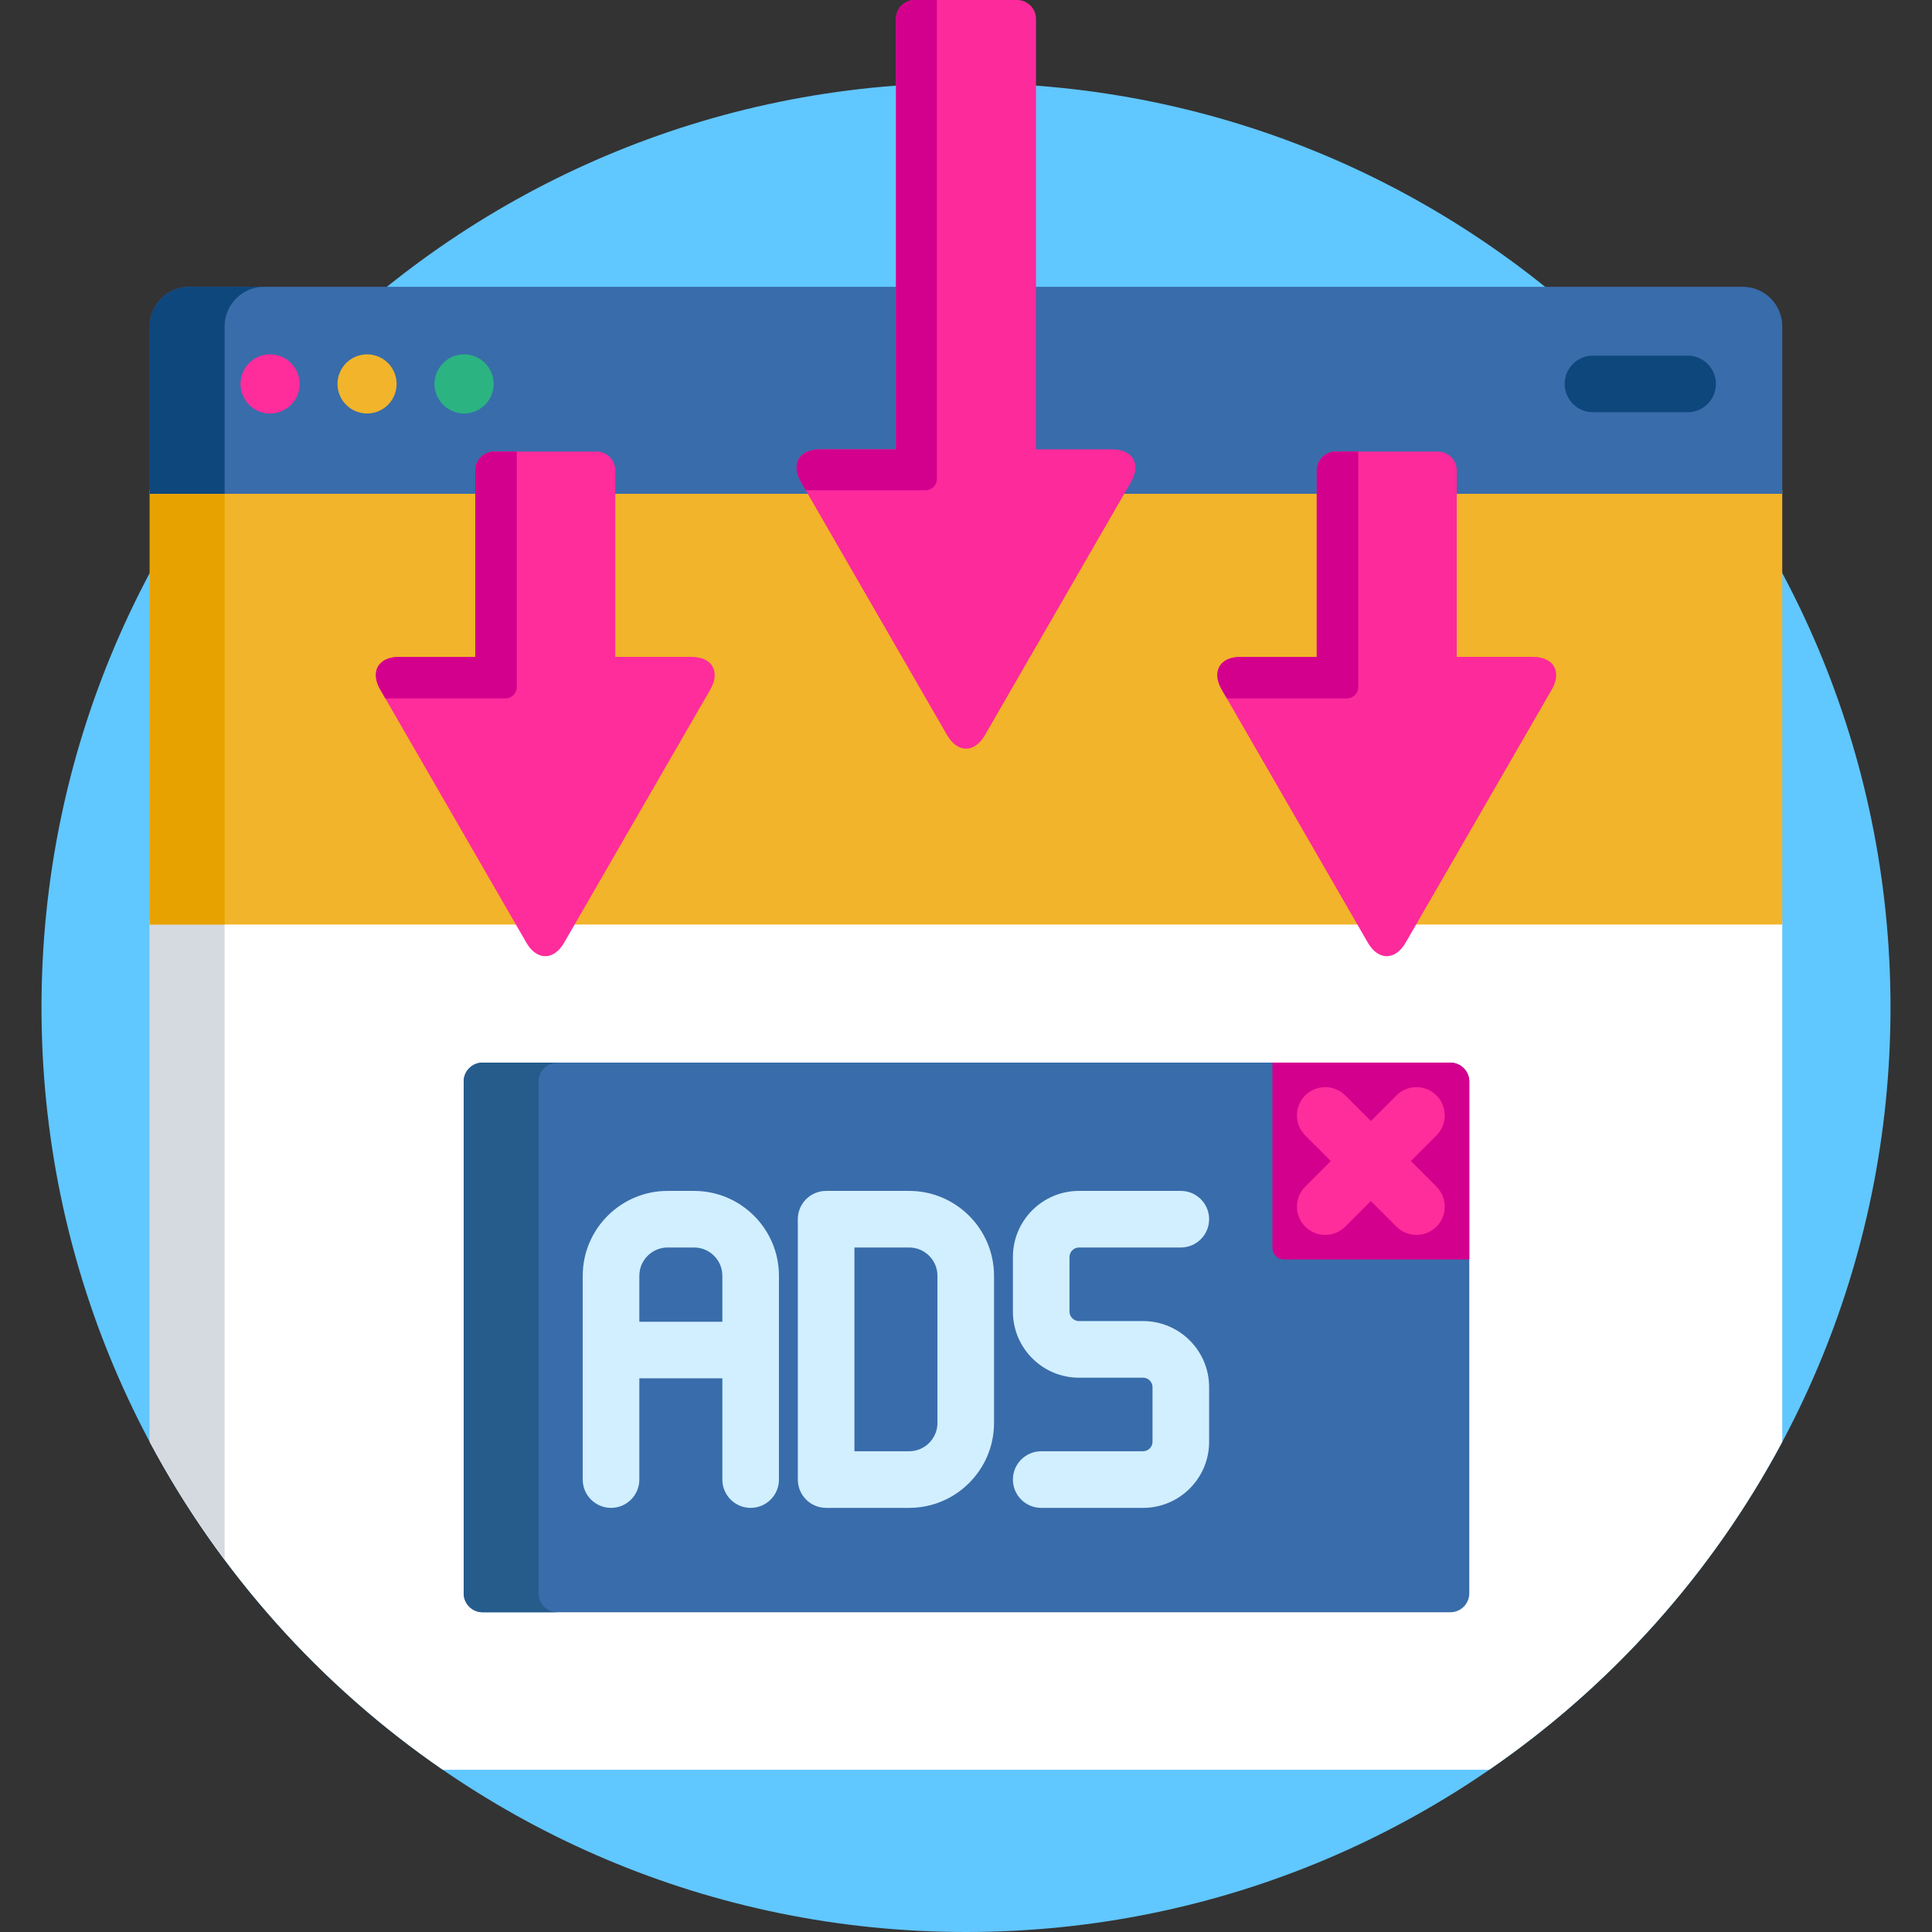 <svg width="100" height="100" viewBox="0 0 100 100" fill="none" xmlns="http://www.w3.org/2000/svg">
<rect x="0" y="0" width="100" height="100" fill="#333333" stroke="none"/>
<path d="M50 100C76.428 100 97.852 78.576 97.852 52.148C97.852 25.721 76.428 4.297 50 4.297C23.572 4.297 2.148 25.721 2.148 52.148C2.148 78.576 23.572 100 50 100Z" fill="#61C7FF"/>
<path d="M73.186 47.656L72.585 48.697C72.361 49.084 72.075 49.297 71.777 49.297C71.48 49.297 71.193 49.084 70.97 48.697L70.369 47.656H29.631L29.03 48.697C28.807 49.084 28.52 49.297 28.223 49.297C27.925 49.297 27.639 49.084 27.415 48.697L26.814 47.656H7.751V74.629C11.379 81.433 16.601 87.256 22.919 91.602H77.081C83.399 87.256 88.621 81.433 92.249 74.629V47.656H73.186Z" fill="white"/>
<path d="M7.751 47.656V74.629C8.89 76.766 10.188 78.806 11.626 80.735V47.656H7.751Z" fill="#D5DAE0"/>
<path d="M19.85 35.594C19.627 35.207 19.586 34.852 19.734 34.595C19.883 34.338 20.211 34.196 20.658 34.196H24.599C24.707 34.196 24.794 34.108 24.794 34.001V25.365H7.751V47.852H26.927L19.85 35.594Z" fill="#F2B42A"/>
<path d="M31.651 34.001C31.651 34.108 31.738 34.196 31.846 34.196H35.788C36.234 34.196 36.562 34.338 36.711 34.595C36.86 34.852 36.819 35.207 36.595 35.594L29.518 47.852H70.482L63.405 35.594C63.182 35.207 63.14 34.852 63.289 34.595C63.438 34.338 63.766 34.196 64.213 34.196H68.154C68.262 34.196 68.349 34.108 68.349 34.001V25.365H58.076L50.807 37.955C50.584 38.342 50.297 38.555 50 38.555C49.703 38.555 49.416 38.342 49.193 37.955L41.924 25.365H31.651L31.651 34.001Z" fill="#F2B42A"/>
<path d="M75.206 25.365V34.001C75.206 34.108 75.293 34.196 75.401 34.196H79.342C79.789 34.196 80.117 34.338 80.266 34.595C80.414 34.852 80.373 35.207 80.15 35.594L73.073 47.852H92.249V25.365H75.206Z" fill="#F2B42A"/>
<path d="M11.626 25.365H7.751V47.852H11.626V25.365Z" fill="#E8A200"/>
<path d="M7.751 16.886V25.56H24.794V24.349C24.794 23.918 25.145 23.568 25.576 23.568H30.869C31.3 23.568 31.651 23.918 31.651 24.349V25.56H42.036L41.627 24.852C41.404 24.465 41.363 24.11 41.511 23.853C41.66 23.596 41.988 23.454 42.435 23.454H46.376C46.484 23.454 46.572 23.366 46.572 23.258V14.845H9.792C8.67 14.845 7.751 15.763 7.751 16.886Z" fill="#396CAA"/>
<path d="M90.208 14.845H53.428V23.258C53.428 23.366 53.516 23.454 53.623 23.454H57.565C58.012 23.454 58.34 23.596 58.488 23.853C58.637 24.11 58.596 24.465 58.372 24.852L57.964 25.56H68.349V24.349C68.349 23.918 68.7 23.568 69.13 23.568H74.424C74.855 23.568 75.206 23.918 75.206 24.349V25.56H92.249V16.886C92.249 15.763 91.33 14.845 90.208 14.845Z" fill="#396CAA"/>
<path d="M13.667 14.845H9.792C8.67 14.845 7.751 15.763 7.751 16.886V25.56H11.626V16.886C11.626 15.763 12.545 14.845 13.667 14.845Z" fill="#0D477C"/>
<path d="M13.979 21.403C13.575 21.403 13.181 21.239 12.896 20.956C12.612 20.67 12.448 20.276 12.448 19.872C12.448 19.47 12.612 19.076 12.896 18.79C13.181 18.504 13.575 18.341 13.979 18.341C14.381 18.341 14.777 18.504 15.061 18.79C15.347 19.076 15.51 19.47 15.51 19.872C15.51 20.276 15.347 20.67 15.061 20.956C14.777 21.239 14.381 21.403 13.979 21.403Z" fill="#FF2C9C"/>
<path d="M18.999 21.403C18.597 21.403 18.201 21.239 17.917 20.953C17.631 20.67 17.468 20.276 17.468 19.872C17.468 19.47 17.631 19.076 17.917 18.79C18.203 18.504 18.597 18.341 18.999 18.341C19.403 18.341 19.797 18.504 20.083 18.79C20.366 19.076 20.53 19.47 20.53 19.872C20.53 20.274 20.366 20.67 20.083 20.953C19.797 21.239 19.403 21.403 18.999 21.403Z" fill="#F2B42A"/>
<path d="M24.021 21.403C23.617 21.403 23.223 21.239 22.939 20.956C22.654 20.67 22.49 20.276 22.49 19.872C22.49 19.47 22.654 19.076 22.939 18.79C23.223 18.504 23.617 18.341 24.021 18.341C24.423 18.341 24.819 18.504 25.103 18.79C25.388 19.076 25.552 19.47 25.552 19.872C25.552 20.276 25.389 20.67 25.103 20.956C24.817 21.239 24.423 21.403 24.021 21.403Z" fill="#2BB381"/>
<path d="M87.351 21.337H82.452C81.643 21.337 80.987 20.681 80.987 19.872C80.987 19.063 81.643 18.407 82.452 18.407H87.351C88.16 18.407 88.815 19.063 88.815 19.872C88.815 20.681 88.16 21.337 87.351 21.337Z" fill="#0D477C"/>
<path d="M57.565 23.258H53.623V0.977C53.623 0.439 53.184 0 52.647 0H47.353C46.816 0 46.377 0.439 46.377 0.977V23.258H42.435C41.361 23.258 40.921 24.019 41.459 24.95L49.023 38.053C49.561 38.983 50.44 38.983 50.977 38.053L58.541 24.95C59.079 24.019 58.639 23.258 57.565 23.258Z" fill="#FC2A9B"/>
<path d="M41.705 25.376H47.908C48.232 25.376 48.494 25.114 48.494 24.79V0H47.353C46.816 0 46.377 0.439 46.377 0.977V23.258H42.435C41.361 23.258 40.922 24.019 41.459 24.95L41.705 25.376Z" fill="#D3008D"/>
<path d="M79.342 34H75.401V24.349C75.401 23.811 74.961 23.372 74.424 23.372H69.13C68.593 23.372 68.154 23.811 68.154 24.349V34H64.212C63.138 34 62.699 34.761 63.236 35.692L70.801 48.795C71.338 49.725 72.217 49.725 72.754 48.795L80.319 35.692C80.856 34.761 80.416 34 79.342 34Z" fill="#FC2A9B"/>
<path d="M63.5 36.149H69.716C70.04 36.149 70.302 35.886 70.302 35.563V23.372H69.131C68.594 23.372 68.154 23.811 68.154 24.349V34H64.213C63.138 34 62.699 34.761 63.236 35.692L63.5 36.149Z" fill="#D3008D"/>
<path d="M35.788 34H31.846V24.349C31.846 23.811 31.407 23.372 30.87 23.372H25.576C25.039 23.372 24.599 23.811 24.599 24.349V34H20.658C19.584 34 19.144 34.761 19.681 35.692L27.246 48.795C27.783 49.725 28.662 49.725 29.199 48.795L36.764 35.692C37.301 34.761 36.862 34 35.788 34Z" fill="#FF2C9C"/>
<path d="M19.945 36.149H26.162C26.485 36.149 26.748 35.886 26.748 35.563V23.372H25.576C25.039 23.372 24.599 23.811 24.599 24.349V34H20.658C19.584 34 19.144 34.761 19.681 35.692L19.945 36.149Z" fill="#D3008D"/>
<path d="M24 82.473C24 83.01 24.439 83.45 24.977 83.45H75.073C75.61 83.45 76.05 83.01 76.05 82.473V55.977C76.05 55.44 75.61 55 75.073 55H24.977C24.439 55 24 55.44 24 55.977V82.473Z" fill="#396CAA"/>
<path d="M27.876 82.473V55.977C27.876 55.44 28.315 55 28.852 55H24.977C24.439 55 24 55.44 24 55.977V82.473C24 83.01 24.439 83.45 24.977 83.45H28.852C28.315 83.45 27.876 83.01 27.876 82.473Z" fill="#265C8C"/>
<path d="M76.05 55.977C76.05 55.44 75.61 55 75.073 55H65.86V64.603C65.86 64.927 66.122 65.189 66.446 65.189H76.05V55.977Z" fill="#D3008D"/>
<path d="M47.057 78.047H42.76C41.951 78.047 41.295 77.391 41.295 76.582V63.105C41.295 62.297 41.951 61.641 42.76 61.641H47.057C49.48 61.641 51.451 63.612 51.451 66.035V73.652C51.451 76.076 49.48 78.047 47.057 78.047ZM44.225 75.117H47.057C47.864 75.117 48.522 74.46 48.522 73.652V66.035C48.522 65.227 47.864 64.57 47.057 64.57H44.225V75.117Z" fill="#D1EFFF"/>
<path d="M59.166 78.047H53.893C53.083 78.047 52.428 77.391 52.428 76.582C52.428 75.773 53.083 75.117 53.893 75.117H59.166C59.431 75.117 59.654 74.894 59.654 74.629V71.797C59.654 71.532 59.431 71.309 59.166 71.309H55.846C53.961 71.309 52.428 69.775 52.428 67.891V65.059C52.428 63.174 53.961 61.641 55.846 61.641H61.119C61.928 61.641 62.584 62.297 62.584 63.105C62.584 63.914 61.928 64.57 61.119 64.57H55.846C55.581 64.57 55.357 64.794 55.357 65.059V67.891C55.357 68.155 55.581 68.379 55.846 68.379H59.166C61.051 68.379 62.584 69.912 62.584 71.797V74.629C62.584 76.514 61.051 78.047 59.166 78.047Z" fill="#D1EFFF"/>
<path d="M35.924 61.641H34.557C32.134 61.641 30.162 63.612 30.162 66.035V76.582C30.162 77.391 30.818 78.047 31.627 78.047C32.436 78.047 33.092 77.391 33.092 76.582V71.341H37.389V76.582C37.389 77.391 38.044 78.047 38.853 78.047C39.663 78.047 40.318 77.391 40.318 76.582V66.035C40.318 63.612 38.347 61.641 35.924 61.641ZM33.092 68.412V66.035C33.092 65.227 33.749 64.57 34.557 64.57H35.924C36.732 64.57 37.389 65.227 37.389 66.035V68.412H33.092Z" fill="#D1EFFF"/>
<path d="M73.026 60.095L74.351 58.77C74.924 58.198 74.924 57.271 74.352 56.699C73.779 56.127 72.852 56.127 72.28 56.699L70.955 58.024L69.63 56.699C69.058 56.127 68.13 56.127 67.558 56.699C66.986 57.271 66.986 58.198 67.558 58.77L68.883 60.095L67.558 61.419C66.986 61.992 66.986 62.919 67.558 63.491C67.844 63.777 68.219 63.92 68.594 63.92C68.969 63.92 69.344 63.777 69.63 63.491L70.955 62.166L72.28 63.491C72.566 63.777 72.941 63.92 73.316 63.92C73.69 63.92 74.065 63.777 74.352 63.491C74.924 62.919 74.924 61.991 74.351 61.419L73.026 60.095Z" fill="#FF2C9C"/>
</svg>
